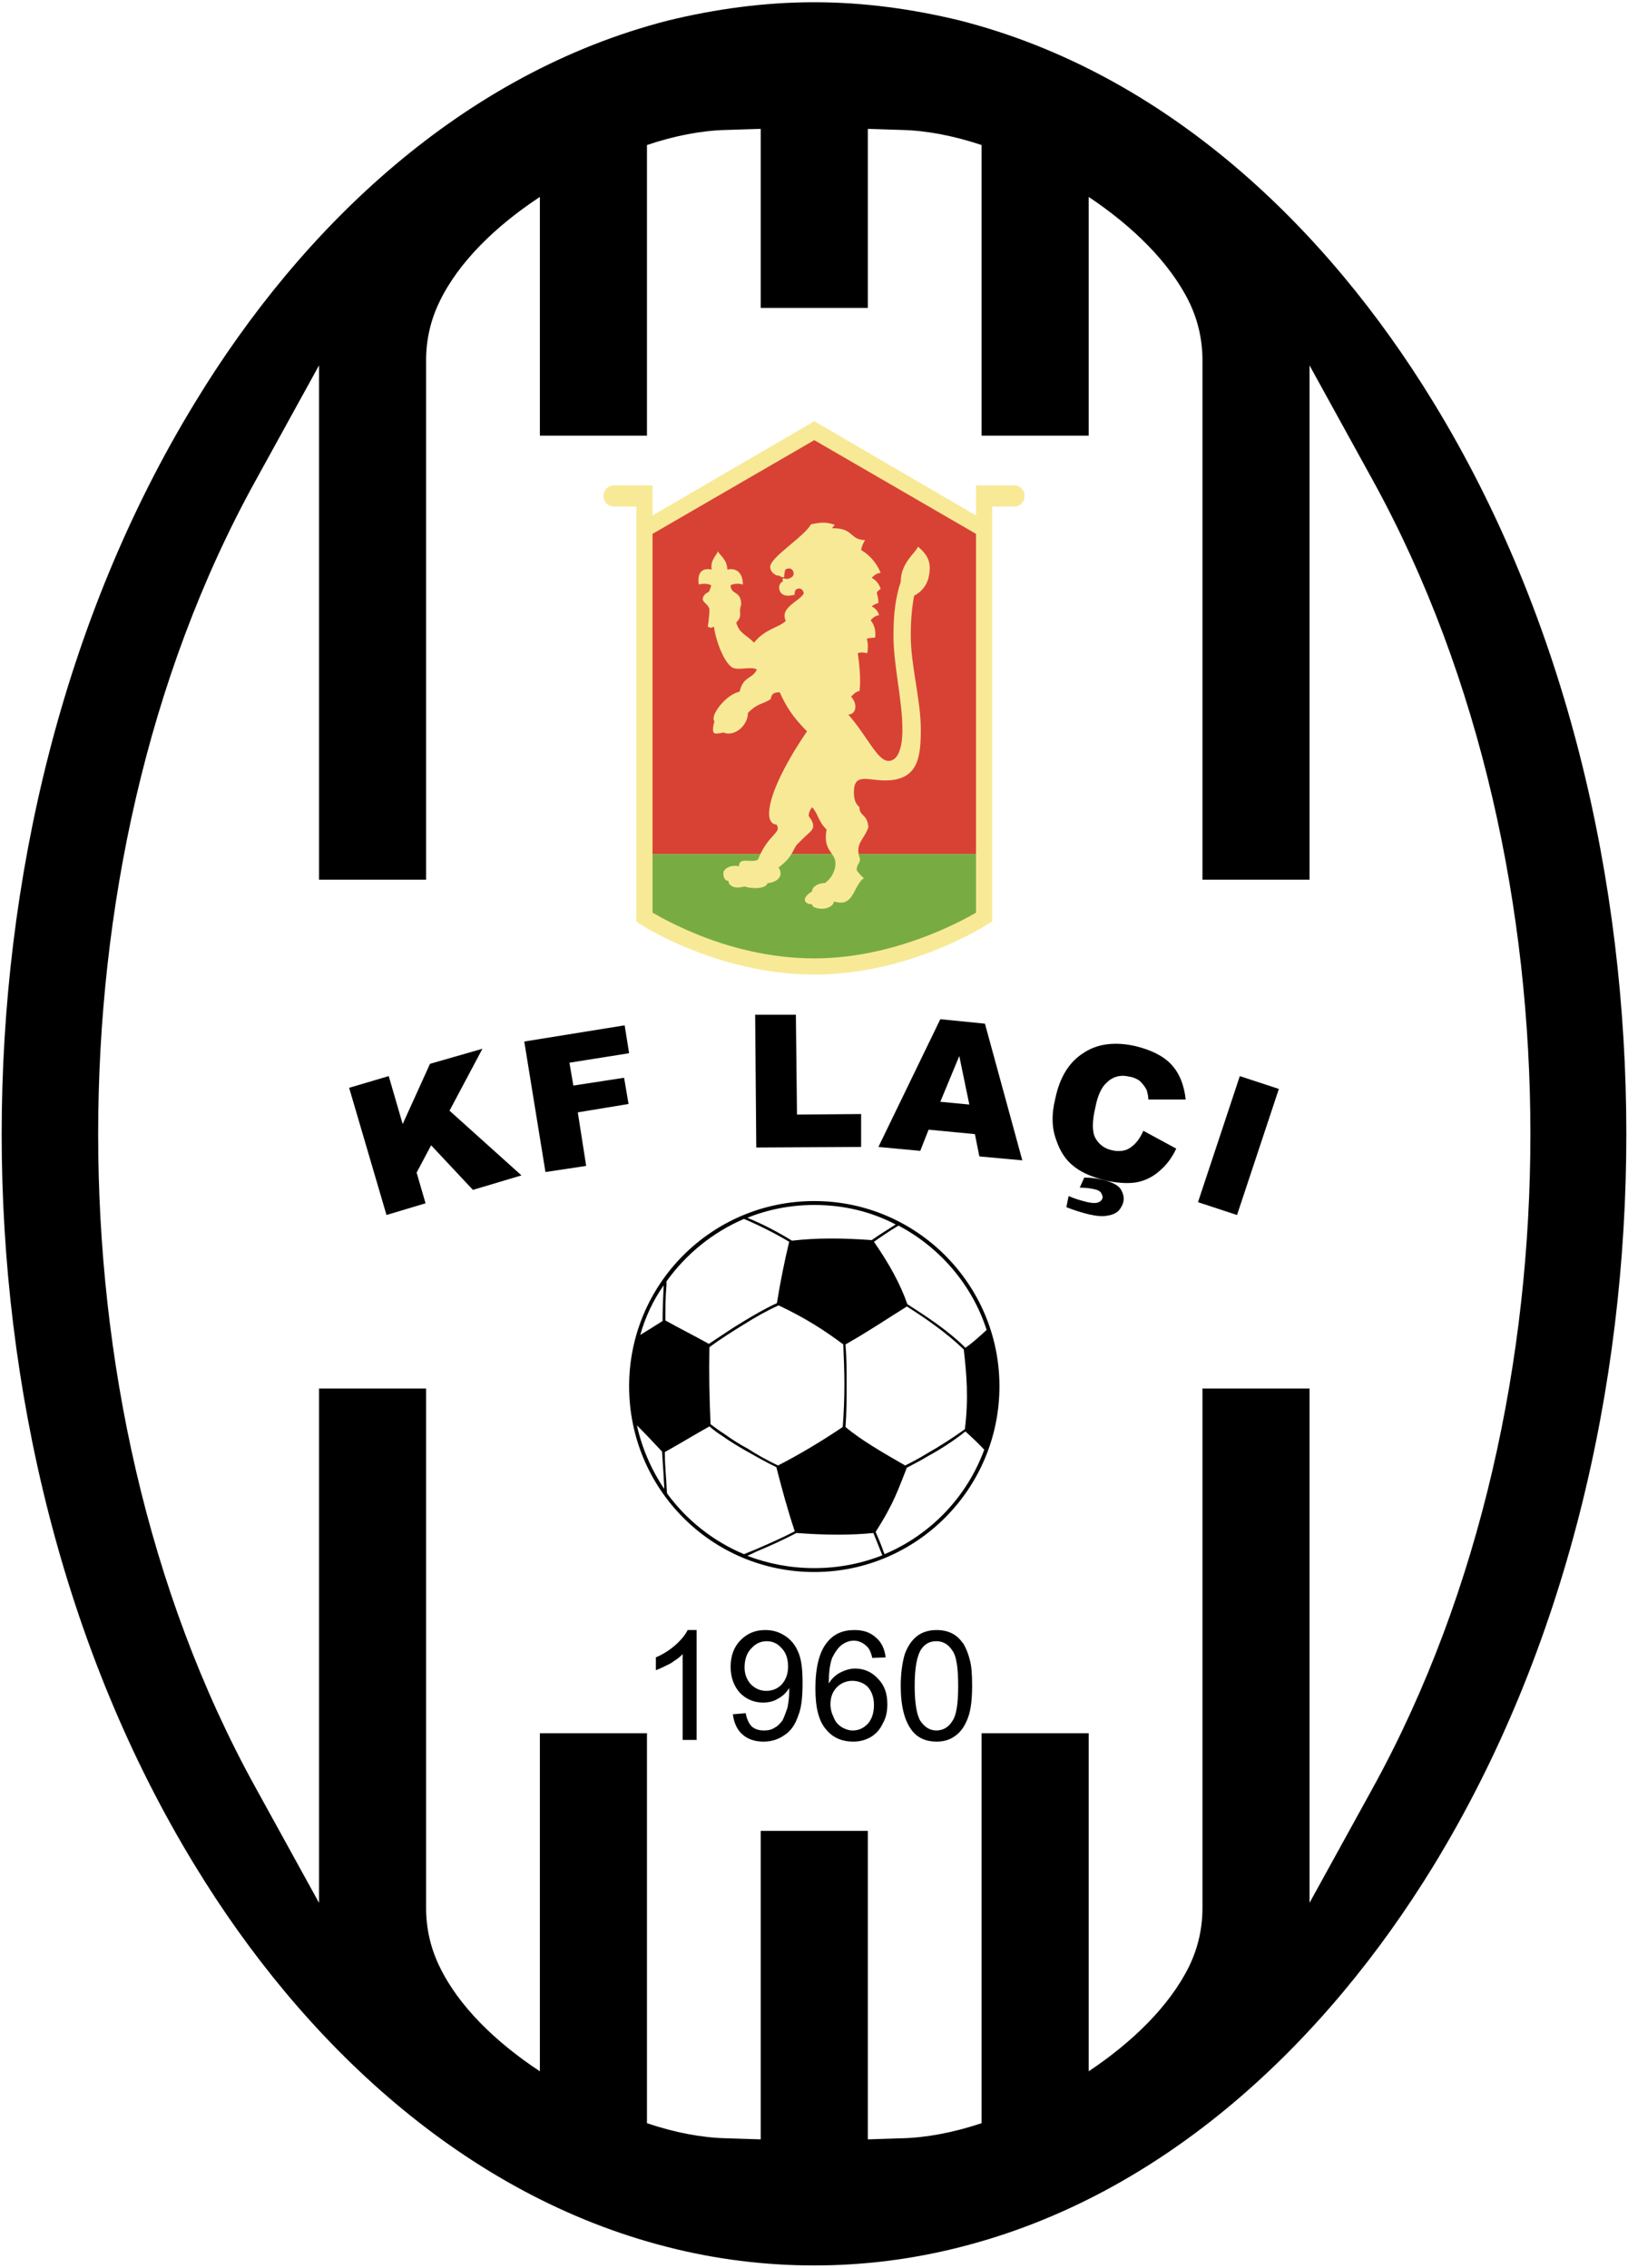 <?xml version="1.0" encoding="UTF-8"?>
<!DOCTYPE svg PUBLIC "-//W3C//DTD SVG 1.1//EN" "http://www.w3.org/Graphics/SVG/1.1/DTD/svg11.dtd">
<!-- Creator: CorelDRAW X7 -->
<svg xmlns="http://www.w3.org/2000/svg" xml:space="preserve" width="2.919in" height="4.066in" version="1.1" style="shape-rendering:geometricPrecision; text-rendering:geometricPrecision; image-rendering:optimizeQuality; fill-rule:evenodd; clip-rule:evenodd"
viewBox="0 0 2919 4066"
 xmlns:xlink="http://www.w3.org/1999/xlink">
 <defs>
  <style type="text/css">
   <![CDATA[
    .fil4 {fill:black}
    .fil0 {fill:black;fill-rule:nonzero}
    .fil3 {fill:#78AC42;fill-rule:nonzero}
    .fil2 {fill:#D84235;fill-rule:nonzero}
    .fil1 {fill:#F8E997;fill-rule:nonzero}
   ]]>
  </style>
 </defs>
 <g id="Layer_x0020_1">
  <g id="_777779904">
   <g>
    <path id="path30" class="fil0" d="M1936 2129l8 -18c11,0 20,1 29,3 18,4 30,9 36,17 5,8 7,16 5,24 -1,5 -4,10 -8,15 -4,4 -11,8 -20,9 -8,2 -19,1 -33,-2 -12,-3 -26,-7 -41,-13l4 -20c11,5 22,8 34,11 9,2 16,2 20,0 3,-1 6,-4 7,-8 0,-3 -1,-6 -3,-9 -2,-3 -6,-5 -11,-6 -8,-2 -17,-3 -27,-3l0 0zm-1310 -179l71 -21 25 86 49 -108 94 -27 -59 111 129 116 -87 26 -75 -80 -26 49 16 55 -70 21 -67 -228zm1597 -21l70 23 -75 226 -70 -23 75 -226zm-173 98l59 32c-8,17 -18,30 -30,40 -11,10 -25,17 -39,20 -15,3 -33,2 -54,-2 -25,-6 -45,-14 -59,-25 -15,-11 -26,-27 -33,-48 -8,-21 -9,-46 -2,-74 8,-39 25,-66 50,-82 25,-17 56,-21 93,-13 29,7 51,18 65,33 15,16 23,37 26,63l-67 0c0,-7 -2,-13 -3,-17 -3,-6 -7,-11 -12,-16 -5,-4 -12,-7 -19,-8 -16,-4 -30,0 -41,11 -9,8 -16,23 -20,44 -6,25 -6,44 0,55 6,11 16,19 30,22 13,3 25,1 33,-5 9,-6 17,-16 23,-30zm-312 -47l-18 -87 -34 82 52 5zm10 53l-83 -8 -15 38 -75 -7 111 -229 80 8 67 245 -77 -7 -8 -40zm-394 -214l73 0 2 179 115 -1 0 59 -188 1 -2 -238zm-414 48l180 -29 8 50 -107 17 7 41 91 -14 8 47 -91 15 15 96 -73 11 -38 -234z"/>
   </g>
   <g>
    <path id="path54" class="fil0" d="M1413 2987c0,-14 -4,-25 -12,-33 -7,-8 -16,-12 -26,-12 -11,0 -20,4 -28,13 -8,8 -12,20 -12,34 0,12 4,22 11,30 8,8 17,12 28,12 11,0 21,-4 28,-12 7,-8 11,-18 11,-32l0 0zm227 35c0,32 4,54 11,64 8,11 17,16 28,16 11,0 21,-5 28,-16 8,-11 11,-32 11,-64 0,-32 -3,-54 -11,-64 -7,-11 -17,-16 -28,-16 -11,0 -20,4 -27,14 -8,12 -12,34 -12,66l0 0zm-151 33c0,8 2,16 6,24 3,8 8,13 14,17 7,4 13,6 20,6 11,0 19,-4 27,-12 7,-8 11,-19 11,-34 0,-13 -4,-24 -11,-32 -7,-7 -17,-11 -28,-11 -10,0 -20,4 -27,11 -8,8 -12,18 -12,31l0 0zm-240 64l-25 0 0 -154c-5,6 -13,11 -22,17 -10,5 -18,9 -26,12l0 -23c14,-6 26,-14 36,-23 10,-9 17,-18 21,-26l16 0 0 197zm366 -97c0,-23 3,-42 7,-56 5,-14 12,-25 22,-33 9,-7 21,-11 35,-11 11,0 20,2 28,6 8,4 14,10 20,18 5,8 9,18 12,30 3,11 4,26 4,46 0,23 -2,42 -7,56 -5,14 -12,25 -21,32 -10,8 -21,12 -36,12 -19,0 -34,-7 -44,-20 -13,-17 -20,-43 -20,-80zm-27 -51l-24 1c-2,-9 -5,-16 -9,-20 -7,-7 -15,-11 -24,-11 -8,0 -15,3 -21,7 -7,5 -13,14 -18,24 -4,11 -6,26 -6,46 5,-9 13,-16 21,-20 8,-4 17,-7 26,-7 16,0 30,6 41,18 12,12 17,27 17,46 0,12 -2,24 -8,34 -5,11 -12,19 -22,25 -9,5 -19,8 -31,8 -20,0 -37,-7 -49,-22 -13,-15 -19,-39 -19,-73 0,-38 7,-66 21,-83 12,-15 28,-22 49,-22 16,0 28,4 38,13 10,8 16,20 18,36zm-274 102l23 -2c2,11 6,19 11,24 6,5 13,7 22,7 7,0 13,-1 19,-5 6,-3 10,-8 14,-13 3,-6 6,-14 9,-23 2,-10 3,-20 3,-30 0,-1 0,-2 0,-5 -5,8 -11,14 -20,19 -8,5 -17,7 -27,7 -16,0 -30,-6 -41,-17 -11,-12 -17,-28 -17,-47 0,-20 6,-36 18,-48 12,-12 26,-18 44,-18 13,0 24,3 35,10 11,7 19,17 24,29 6,13 8,32 8,56 0,25 -2,45 -8,59 -5,15 -13,27 -24,34 -11,8 -24,12 -38,12 -15,0 -28,-4 -38,-13 -9,-8 -15,-20 -17,-36z"/>
   </g>
   <g>
    <g id="g68">
     <path id="path70" class="fil1" d="M1819 870l-69 0 0 54 -290 -169 -290 169 0 -54 -69 0c-11,0 -19,9 -19,19 0,11 8,19 19,19l40 0 0 744 6 4c1,1 139,91 313,91 173,0 311,-90 312,-91l7 -4 0 -744 40 0c10,0 18,-8 18,-19 0,-10 -8,-19 -18,-19z"/>
    </g>
    <g id="g72">
     <polygon id="path74" class="fil2" points="1750,957 1460,789 1170,957 1170,1531 1750,1531 "/>
    </g>
    <g id="g76">
     <path id="path78" class="fil3" d="M1186 1645c15,8 37,19 64,30 54,22 128,43 210,43 141,0 261,-65 290,-82l0 -105 -580 0 0 105c4,2 9,5 16,9z"/>
    </g>
    <g id="g80">
     <path id="path82" class="fil1" d="M1667 1017c0,-19 -14,-31 -21,-37 -5,12 -31,29 -31,63 -9,27 -13,56 -13,96 0,55 16,115 16,169 0,31 -7,56 -25,56 -20,0 -39,-46 -72,-83 16,-1 16,-21 5,-32 0,0 8,-10 15,-10 0,0 4,-21 -3,-68 0,0 5,-3 17,0 3,-17 -1,-26 -1,-26 0,0 7,-2 15,-2 3,-20 -8,-31 -8,-31 0,0 7,-9 15,-9 -2,-11 -13,-16 -13,-16 0,0 4,-4 12,-6 0,-10 -3,-18 -3,-18 0,0 1,-4 7,-7 -4,-15 -16,-20 -16,-20 0,0 7,-9 16,-9 0,0 -9,-26 -35,-41 1,-8 7,-18 7,-18 -28,0 -20,-22 -59,-21 3,-5 5,-6 5,-6 0,0 -9,-4 -21,-4 -11,0 -22,3 -22,3 -12,22 -73,59 -73,76 0,12 13,16 13,16 0,0 0,0 1,-1 3,2 7,4 11,4 0,-5 1,-10 2,-14 2,-1 4,-2 7,-2 4,0 8,4 8,9 0,6 -5,8 -11,10 -5,-1 -9,-1 -9,-1 0,1 0,3 1,5 -4,2 -7,5 -7,12 0,0 0,20 28,12 0,0 -2,-11 8,-11 4,0 8,4 8,9 -6,13 -44,25 -32,49 -12,12 -37,14 -57,39 -16,-16 -26,-16 -32,-36 13,-13 3,-17 9,-32 0,-26 -19,-17 -19,-35 0,0 10,-5 22,-1 0,-18 -9,-31 -28,-27 0,-18 -14,-26 -17,-33 -1,7 -14,15 -11,33 -20,-4 -26,9 -23,27 12,-4 22,1 22,1 0,3 -2,7 -4,12 -7,3 -11,8 -11,13 0,6 12,11 12,19 0,13 -3,30 -3,30 6,5 11,0 11,0 4,28 18,63 32,73 10,7 34,-2 45,4 -8,18 -24,11 -31,40 -25,5 -54,44 -45,53 0,0 -7,22 2,22 8,0 14,-2 14,-2 0,0 4,2 9,2 18,0 35,-18 35,-37 19,-19 27,-15 41,-25 1,-10 7,-12 16,-12 11,24 22,43 49,70 0,0 -68,96 -68,148 0,13 6,19 13,19 11,15 -15,17 -33,63 -12,7 -34,-6 -34,12 -15,-4 -28,5 -28,12 0,15 9,14 9,14 0,7 7,12 17,12 5,0 12,-2 12,-2 0,0 7,3 20,3 12,0 21,-4 21,-9 11,0 32,-9 20,-28 27,-20 25,-33 34,-42 21,-22 28,-23 28,-33 0,-8 -8,-17 -8,-17 0,-9 6,-16 6,-16 12,13 10,24 26,40 -7,40 16,40 16,61 0,10 -5,25 -19,35 -13,0 -23,7 -23,15 0,0 -13,7 -13,15 0,5 6,8 13,8 0,5 8,8 18,8 11,0 21,-6 21,-13 0,0 6,2 13,2 23,0 24,-32 41,-44 -7,-5 -13,-14 -13,-14 0,-11 6,-12 6,-20 -10,-28 7,-34 15,-57 -2,-25 -16,-19 -16,-36 -5,-5 -10,-10 -10,-27 0,-35 25,-21 56,-21 59,0 64,-41 64,-91 0,-54 -18,-114 -18,-169 0,-26 2,-50 6,-71 16,-9 28,-23 28,-51z"/>
    </g>
   </g>
   <path class="fil4" d="M1792 2485c0,-183 -149,-332 -332,-332 -184,0 -332,149 -332,332 0,184 148,333 332,333 183,0 332,-149 332,-333zm-332 -325c53,0 102,12 146,35 -14,9 -29,18 -43,28 -55,-4 -99,-4 -143,1 -26,-16 -53,-30 -80,-41 37,-15 78,-23 120,-23l0 0zm151 37c74,39 132,106 158,187 -13,12 -25,23 -38,32 -30,-30 -68,-55 -104,-78 -13,-37 -33,-73 -60,-112 14,-10 29,-20 44,-29l0 0zm154 401c-31,85 -96,153 -179,188l-2 -5c-4,-12 -9,-23 -14,-35 34,-53 41,-78 56,-115 13,-7 27,-14 40,-22 22,-12 45,-27 65,-43 11,10 23,21 34,33l0 -1zm-183 190c-38,15 -79,23 -122,23 -43,0 -83,-8 -120,-22 6,-3 11,-5 17,-8 24,-10 48,-21 71,-33 52,4 100,4 138,0 5,12 9,23 14,35l2 5 0 0zm-248 -2c-55,-23 -103,-61 -138,-109 -1,-10 -1,-21 -2,-30 -1,-15 -2,-29 -2,-44 27,-15 53,-31 80,-46 7,6 15,12 23,17 14,10 29,19 43,27 18,10 35,20 54,29 10,39 20,76 33,115 -23,12 -46,22 -69,32 -7,3 -15,6 -22,9l0 0zm-143 -117c-23,-34 -40,-73 -49,-114 15,15 30,31 45,47 1,15 2,30 3,45 0,7 1,15 1,22l0 0zm-43 -276c9,-32 23,-62 42,-89 -1,21 -2,43 -2,64 -14,9 -27,17 -40,25zm47 -96c35,-49 83,-88 139,-112 28,12 56,26 81,41 -8,33 -16,72 -22,110 -22,10 -42,22 -62,34 -20,12 -40,26 -60,39 -25,-14 -53,-28 -78,-42 0,-21 0,-42 2,-63 0,-2 0,-5 0,-7l0 0zm428 330c-40,-23 -80,-46 -107,-69 2,-26 2,-51 2,-77 0,-24 0,-47 -2,-71 44,-25 73,-45 110,-68 35,22 72,48 102,77 5,44 9,87 2,143 -21,15 -44,30 -67,43 -13,8 -26,15 -40,22l0 0zm-112 -69c-40,27 -79,50 -116,69 -19,-9 -37,-19 -54,-30 -15,-8 -29,-17 -43,-27 -8,-5 -16,-11 -24,-17 -2,-47 -3,-90 -2,-138 20,-15 41,-28 62,-41 19,-12 40,-24 62,-34 49,23 84,46 116,70 1,24 2,47 2,71 0,26 -1,51 -3,77l0 0z"/>
   <path class="fil4" d="M1460 4061c88,0 176,-11 262,-33 367,-93 655,-368 848,-683 238,-389 346,-859 346,-1312 0,-454 -108,-923 -346,-1312 -193,-316 -481,-590 -848,-684 -86,-21 -174,-33 -262,-33 -89,0 -177,12 -263,33 -366,94 -655,368 -847,684 -238,389 -347,858 -347,1312 0,453 109,923 347,1312 192,315 481,590 847,683 86,22 174,33 263,33zm-492 -348l0 -606 192 0 0 699c50,17 99,26 141,27l63 2 0 -553 96 0 96 0 0 553 62 -2c42,-1 91,-10 142,-27l0 -699 192 0 0 606c78,-52 145,-117 180,-188 16,-33 24,-68 24,-105l0 -931 192 0 0 922 114 -207c194,-353 282,-770 282,-1171 0,-401 -88,-818 -282,-1171l-114 -207 0 922 -192 0 0 -931c0,-37 -8,-72 -24,-105 -35,-71 -102,-136 -180,-188l0 428 -192 0 0 -521c-51,-17 -100,-26 -142,-27l-62 -2 0 321 -96 0 -96 0 0 -321 -63 2c-42,1 -91,10 -141,27l0 521 -192 0 0 -428c-79,52 -146,117 -180,188 -16,33 -24,68 -24,105l0 931 -192 0 0 -922 -114 207c-195,353 -282,770 -282,1171 0,401 87,818 282,1171l114 207 0 -922 192 0 0 931c0,37 8,72 24,105 34,71 101,136 180,188z"/>
  </g>
 </g>
</svg>
